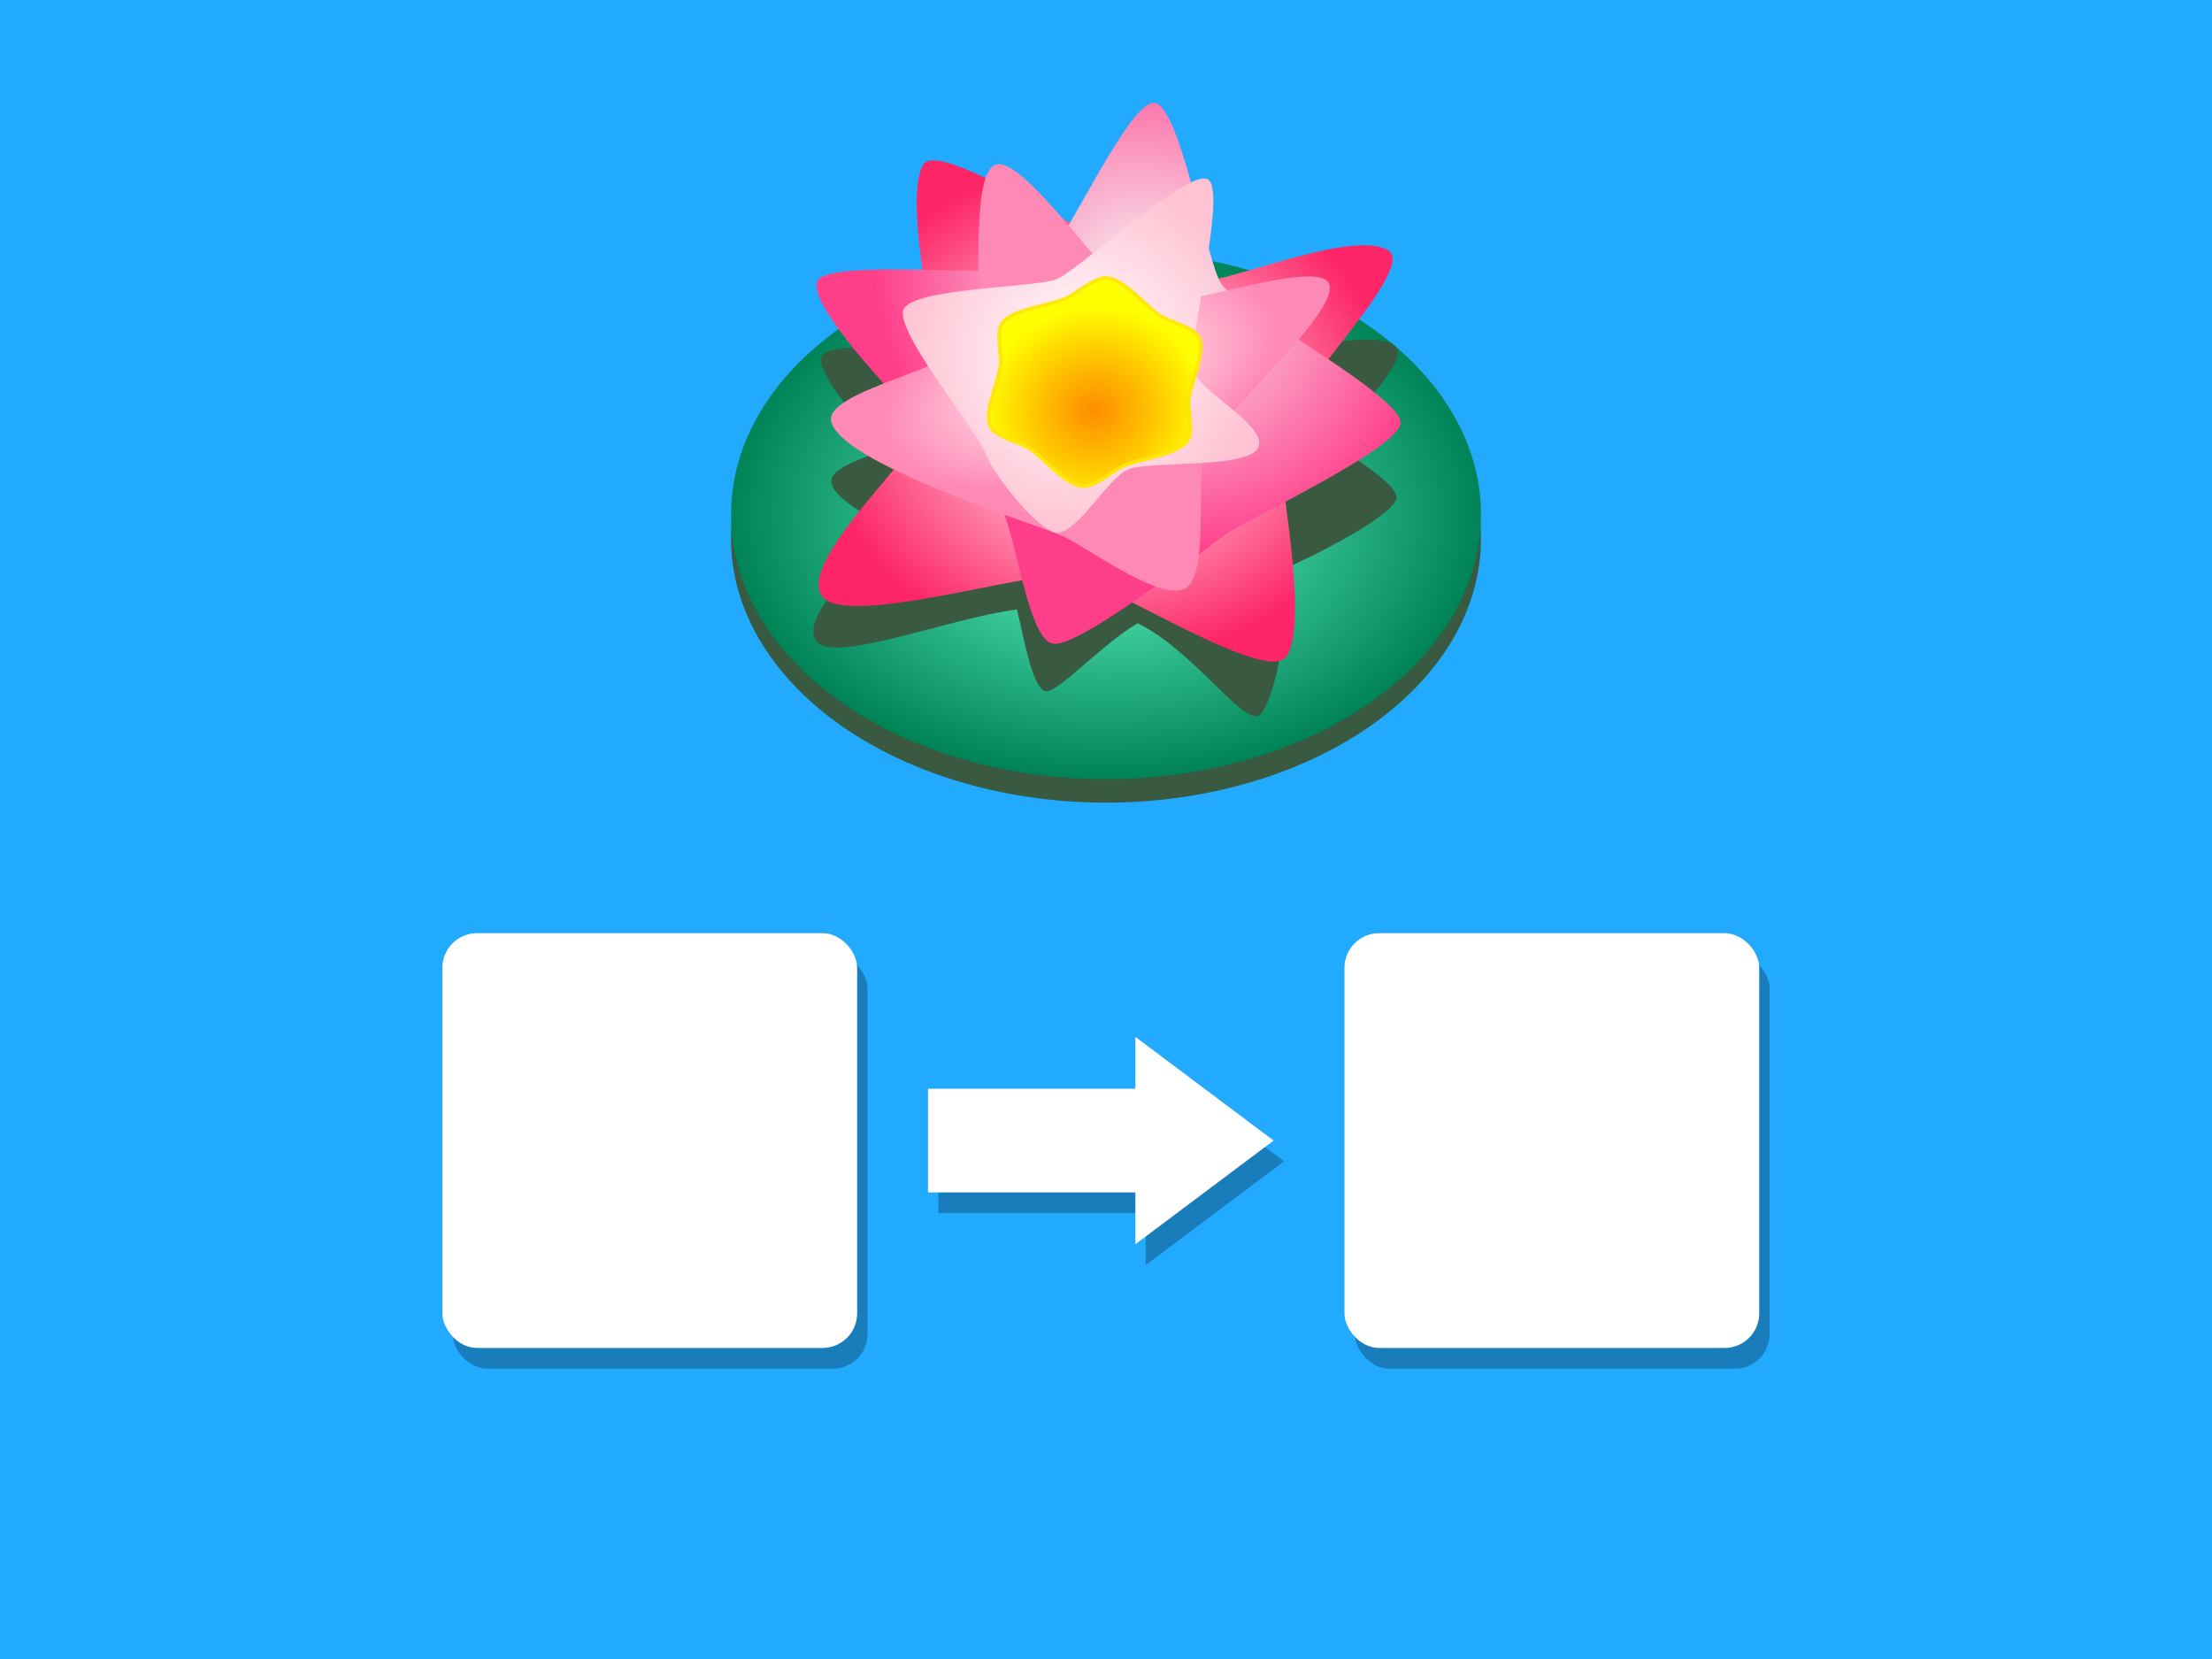 <svg xmlns="http://www.w3.org/2000/svg" xmlns:osb="http://www.openswatchbook.org/uri/2009/osb" xmlns:svg="http://www.w3.org/2000/svg" xmlns:xlink="http://www.w3.org/1999/xlink" id="svg2" width="640" height="480" version="1.1"><defs id="defs4"><linearGradient id="linearGradient5634" osb:paint="solid"><stop style="stop-color:#aaa;stop-opacity:1" id="stop5636" offset="0"/></linearGradient><linearGradient id="linearGradient5626"><stop style="stop-color:#aaa;stop-opacity:1" id="stop5628" offset="0"/><stop style="stop-color:#fff;stop-opacity:1" id="stop5630" offset="1"/></linearGradient><linearGradient id="linearGradient5609"><stop style="stop-color:#fff;stop-opacity:1" id="stop5611" offset="0"/><stop style="stop-color:#aaa;stop-opacity:1" id="stop5613" offset="1"/></linearGradient><linearGradient id="linearGradient5601" osb:paint="solid"><stop style="stop-color:#fff;stop-opacity:1" id="stop5603" offset="0"/></linearGradient><linearGradient id="linearGradient4151" osb:paint="solid"><stop style="stop-color:#fff;stop-opacity:1" id="stop4153" offset="0"/></linearGradient><linearGradient id="linearGradient4135" osb:paint="solid"><stop style="stop-color:#fff;stop-opacity:1" id="stop4137" offset="0"/></linearGradient><linearGradient id="linearGradient4129" osb:paint="solid"><stop style="stop-color:#fff;stop-opacity:1" id="stop4131" offset="0"/></linearGradient><linearGradient id="linearGradient4123" osb:paint="solid"><stop style="stop-color:#fff;stop-opacity:1" id="stop4125" offset="0"/></linearGradient><radialGradient id="radialGradient3314" cx="90.575" cy="83.387" r="29.61" fx="90.575" fy="83.387" gradientTransform="matrix(1,0,0,1.014,0,-1.024)" gradientUnits="userSpaceOnUse" xlink:href="#linearGradient3308"/><radialGradient id="radialGradient3302" cx="343.391" cy="94.883" r="52.187" fx="343.391" fy="94.883" gradientTransform="matrix(1,0,0,0.994,0,0.576)" gradientUnits="userSpaceOnUse" xlink:href="#linearGradient3277"/><radialGradient id="radialGradient3300" cx="100.442" cy="93.919" r="72.18" fx="100.442" fy="93.919" gradientTransform="matrix(1,0,0,0.855,242.771,20.874)" gradientUnits="userSpaceOnUse" xlink:href="#linearGradient3243"/><radialGradient id="radialGradient3298" cx="116.441" cy="62.612" r="84.506" fx="116.441" fy="62.612" gradientTransform="matrix(0.797,0.584,-0.522,0.712,303.658,-37.387)" gradientUnits="userSpaceOnUse" xlink:href="#linearGradient3229"/><radialGradient id="radialGradient3296" cx="107.719" cy="103.643" r="83.039" fx="107.719" fy="103.643" gradientTransform="matrix(1,0,0,0.873,242.771,20.381)" gradientUnits="userSpaceOnUse" xlink:href="#linearGradient3208"/><radialGradient id="radialGradient3275" cx="343.391" cy="94.883" r="52.187" fx="343.391" fy="94.883" gradientTransform="matrix(1,0,0,0.994,0,0.576)" gradientUnits="userSpaceOnUse" xlink:href="#linearGradient3277"/><radialGradient id="radialGradient3259" cx="100.442" cy="93.919" r="72.18" fx="100.442" fy="93.919" gradientTransform="matrix(1,0,0,0.855,-172.029,-78.916)" gradientUnits="userSpaceOnUse" xlink:href="#linearGradient3243"/><radialGradient id="radialGradient3257" cx="116.441" cy="62.612" r="84.506" fx="116.441" fy="62.612" gradientTransform="matrix(0.797,0.584,-0.522,0.712,-111.143,-137.177)" gradientUnits="userSpaceOnUse" xlink:href="#linearGradient3229"/><radialGradient id="radialGradient3255" cx="107.719" cy="103.643" r="83.039" fx="107.719" fy="103.643" gradientTransform="matrix(1,0,0,0.873,-172.029,-79.409)" gradientUnits="userSpaceOnUse" xlink:href="#linearGradient3208"/><radialGradient id="radialGradient3241" cx="100.442" cy="93.919" r="72.18" fx="100.442" fy="93.919" gradientTransform="matrix(1,0,0,0.855,242.771,20.874)" gradientUnits="userSpaceOnUse" xlink:href="#linearGradient3243"/><radialGradient id="radialGradient3227" cx="116.441" cy="62.612" r="84.506" fx="116.441" fy="62.612" gradientTransform="matrix(0.797,0.584,-0.522,0.712,303.658,-37.387)" gradientUnits="userSpaceOnUse" xlink:href="#linearGradient3229"/><radialGradient id="radialGradient3219" cx="107.719" cy="103.643" r="83.039" fx="107.719" fy="103.643" gradientTransform="matrix(1,0,0,0.873,242.771,20.381)" gradientUnits="userSpaceOnUse" xlink:href="#linearGradient3208"/><linearGradient id="linearGradient3208"><stop style="stop-color:#fff;stop-opacity:1" id="stop3210" offset="0"/><stop style="stop-color:#fd2567;stop-opacity:1" id="stop3212" offset="1"/></linearGradient><linearGradient id="linearGradient3229"><stop style="stop-color:#f7f7f7;stop-opacity:1" id="stop3231" offset="0"/><stop style="stop-color:#ff3e8a;stop-opacity:1" id="stop3233" offset="1"/></linearGradient><linearGradient id="linearGradient3243"><stop style="stop-color:#fff;stop-opacity:1" id="stop3245" offset="0"/><stop style="stop-color:#ff89b5;stop-opacity:1" id="stop3247" offset="1"/></linearGradient><linearGradient id="linearGradient3277"><stop style="stop-color:#fff;stop-opacity:1" id="stop3279" offset="0"/><stop style="stop-color:#ffc3d3;stop-opacity:1" id="stop3281" offset="1"/></linearGradient><linearGradient id="linearGradient3283"><stop style="stop-color:#fff;stop-opacity:1" id="stop3285" offset="0"/><stop style="stop-color:#e7e7e7;stop-opacity:1" id="stop3287" offset="1"/></linearGradient><linearGradient id="linearGradient3308"><stop style="stop-color:#ff8c00;stop-opacity:1" id="stop3310" offset="0"/><stop style="stop-color:#ffc500;stop-opacity:1" id="stop3316" offset=".526"/><stop style="stop-color:#ff0;stop-opacity:1" id="stop3312" offset="1"/></linearGradient><linearGradient id="linearGradient3807"><stop id="stop3809" offset="0" style="stop-color:#69ffcd;stop-opacity:1"/><stop id="stop3811" offset="1" style="stop-color:#008357;stop-opacity:1"/></linearGradient><filter id="filter5686" color-interpolation-filters="sRGB"><feGaussianBlur id="feGaussianBlur5688" in="SourceGraphic" result="result0" stdDeviation="6"/><feDiffuseLighting id="feDiffuseLighting5690" diffuseConstant="1" result="result5" surfaceScale="10"><feDistantLight id="feDistantLight5692" azimuth="235" elevation="25"/></feDiffuseLighting><feComposite id="feComposite5694" in="result5" in2="SourceGraphic" k1="1" k2="0" k3=".6" operator="arithmetic" result="result4"/></filter><filter id="filter5706" color-interpolation-filters="sRGB"><feGaussianBlur id="feGaussianBlur5708" result="fbSourceGraphic" stdDeviation="3"/><feColorMatrix id="feColorMatrix5710" in="fbSourceGraphic" result="fbSourceGraphicAlpha" values="0 0 0 -1 0 0 0 0 -1 0 0 0 0 -1 0 0 0 0 1 0"/><feGaussianBlur id="feGaussianBlur5712" in="fbSourceGraphic" result="result0" stdDeviation="6"/><feDiffuseLighting id="feDiffuseLighting5714" diffuseConstant="1" result="result5" surfaceScale="10"><feDistantLight id="feDistantLight5716" azimuth="235" elevation="25"/></feDiffuseLighting><feComposite id="feComposite5718" in="result5" in2="fbSourceGraphic" k1="1" k2="0" k3=".6" operator="arithmetic" result="result4"/></filter><filter id="filter5738" color-interpolation-filters="sRGB"><feGaussianBlur id="feGaussianBlur5740" in="SourceGraphic" result="result0" stdDeviation="6"/><feDiffuseLighting id="feDiffuseLighting5742" diffuseConstant="1" result="result5" surfaceScale="10"><feDistantLight id="feDistantLight5744" azimuth="235" elevation="25"/></feDiffuseLighting><feComposite id="feComposite5746" in="result5" in2="SourceGraphic" k1="1" k2="0" k3=".6" operator="arithmetic" result="result4"/></filter><radialGradient id="radialGradient3923" cx="220.339" cy="743.888" r="108.475" fx="220.339" fy="743.888" gradientTransform="matrix(1,0,0,0.703,0,220.842)" gradientUnits="userSpaceOnUse" xlink:href="#linearGradient3807"/><radialGradient id="radialGradient3925" cx="107.719" cy="103.643" r="83.039" fx="107.719" fy="103.643" gradientTransform="matrix(1,0,0,0.873,2.732,9.215)" gradientUnits="userSpaceOnUse" xlink:href="#linearGradient3208"/><radialGradient id="radialGradient3927" cx="116.441" cy="62.612" r="84.506" fx="116.441" fy="62.612" gradientTransform="matrix(0.797,0.584,-0.522,0.712,63.619,-48.553)" gradientUnits="userSpaceOnUse" xlink:href="#linearGradient3229"/><radialGradient id="radialGradient3929" cx="100.442" cy="93.919" r="72.18" fx="100.442" fy="93.919" gradientTransform="matrix(0.786,-0.244,0.118,0.38,13.192,78.77)" gradientUnits="userSpaceOnUse" xlink:href="#linearGradient3243"/><radialGradient id="radialGradient3931" cx="343.391" cy="94.883" r="52.187" fx="343.391" fy="94.883" gradientTransform="matrix(1,0,0,0.994,-240.039,-10.59)" gradientUnits="userSpaceOnUse" xlink:href="#linearGradient3277"/><radialGradient id="radialGradient3933" cx="90.575" cy="83.387" r="29.61" fx="90.575" fy="83.387" gradientTransform="matrix(1,0,0,1.014,0,-1.024)" gradientUnits="userSpaceOnUse" xlink:href="#linearGradient3308"/></defs><g id="layer1" transform="translate(0,-572.362)"><rect style="fill:#2af;fill-opacity:1;stroke:none" id="rect3078" width="640" height="480" x="0" y="572.362"/><g id="g3270" transform="translate(209.428,591.552)"><path style="fill:#395a40;fill-opacity:1;fill-rule:nonzero;stroke:#000;stroke-width:0;stroke-linecap:butt;stroke-linejoin:round;stroke-miterlimit:4;stroke-opacity:1;stroke-dasharray:none;stroke-dashoffset:0" id="path3779" d="m 328.814,743.888 a 108.475,76.271 0 1 1 -216.949,0 108.475,76.271 0 1 1 216.949,0 z" transform="translate(-109.767,-607.349)"/><path style="fill:url(#radialGradient3923);fill-opacity:1;fill-rule:nonzero;stroke:#000;stroke-width:0;stroke-linecap:butt;stroke-linejoin:round;stroke-miterlimit:4;stroke-opacity:1;stroke-dasharray:none;stroke-dashoffset:0" id="path3777" d="m 328.814,743.888 a 108.475,76.271 0 1 1 -216.949,0 108.475,76.271 0 1 1 216.949,0 z" transform="translate(-109.767,-614.152)"/><path id="path3249" d="m 127.499,39.863 c -5.343,-0.188 -16.826,18.242 -25.429,30.727 -0.66,-0.36 -1.301,-0.72 -1.961,-1.08 -7.706,-8.603 -15.213,-16.076 -18.996,-14.809 -1.243,0.416 -2.214,1.637 -2.971,3.397 -9.038,-4.23 -15.985,-6.472 -17.825,-4.17 -3.158,3.951 -2.717,15.534 -1.335,27.688 -15.091,-0.691 -29.597,-1.005 -30.666,2.33 -1.396,4.355 7.559,15.492 18.353,27.123 -8.569,2.781 -15.83,5.697 -15.594,9.081 0.276,3.962 7.8,8.799 17.666,13.55 -12.188,12.316 -26.669,26.463 -21.936,32.648 5.052,6.601 37.889,-6.569 57.998,-9.206 2.03,8.281 4.489,22.881 8.255,23.663 3.391,0.705 16.512,-13.786 26.695,-19.673 17.224,8.606 31.586,31.326 35.714,26.162 4.609,-5.767 7.962,-26.663 6.21,-41.689 14.63,-6.493 31.841,-16.109 32.923,-20.504 0.772,-3.138 -7.947,-9.137 -19.145,-16.474 11.174,-12.123 23.426,-24.941 18.418,-27.992 -8.159,-4.969 -34.597,3.035 -49.37,5.901 -4.015,-9.333 -9.74,-45.196 -16.664,-46.635 -0.115,-0.024 -0.221,-0.034 -0.343,-0.039 z" style="fill:#395a40;fill-opacity:1;fill-rule:evenodd"/><path id="path2417" d="m 162.827,170.716 c -5.774,8.556 -53.12,-22.444 -62.994,-23.484 -11.566,-1.218 -64.525,15.331 -71.395,6.107 C 20.192,142.266 64.404,105.093 63.335,94.947 62.162,83.813 51.47,37.698 57.807,28.309 c 5.774,-8.556 68.397,35.425 78.944,34.391 11.575,-1.135 45.749,-15.518 55.506,-9.428 8.891,5.549 -33.229,45.465 -32.161,55.61 1.173,11.134 9.067,52.444 2.731,61.833 z" style="fill:url(#radialGradient3925);fill-opacity:1;fill-rule:evenodd"/><path id="path2430" d="M 95.187,167.05 C 87.749,165.605 84.378,134.066 80.124,127.703 75.87,121.341 24.115,73.46 26.917,62.458 c 1.897,-7.449 58.474,-0.525 64.74,-4.845 6.266,-4.32 25.665,-48.465 33.103,-47.02 7.438,1.445 14.947,46.087 19.201,52.45 4.254,6.363 53.25,32.864 51.828,40.418 -1.422,7.554 -43.992,27.421 -50.257,31.741 -6.266,4.32 -42.906,33.292 -50.345,31.848 z" style="fill:url(#radialGradient3927);fill-opacity:1;fill-rule:evenodd"/><path id="path2435" d="m 133.077,151.235 c -7.945,3.24 -28.009,-12.381 -35.917,-15.708 -7.909,-3.327 -64.981,-21.174 -66.152,-33.257 -0.827,-8.54 37.898,-15.595 41.225,-23.504 3.327,-7.909 -1.584,-47.05 6.361,-50.29 7.945,-3.24 34.215,36.519 42.124,39.846 7.909,3.327 51.188,-13.308 54.427,-5.363 3.24,7.945 -32.381,39.043 -35.708,46.952 -3.327,7.909 1.584,38.084 -6.361,41.324 z" style="fill:url(#radialGradient3929);fill-opacity:1;fill-rule:evenodd"/><path id="path3264" d="m 154.634,110.308 c -2.811,6.143 -31.1,3.854 -37.431,6.21 -6.332,2.356 -16.001,20.967 -22.144,18.156 -6.143,-2.811 -17.107,-16.642 -19.463,-22.974 -2.356,-6.332 -26.389,-35.278 -23.577,-41.421 2.811,-6.143 37.726,-6.263 44.058,-8.619 6.332,-2.356 37.688,-31.81 43.831,-28.999 6.143,2.811 -6.387,49.172 -4.031,55.504 2.356,6.332 21.569,16.001 18.758,22.144 z" style="fill:url(#radialGradient3931);fill-opacity:1;fill-rule:evenodd"/><path style="fill:url(#radialGradient3933);fill-opacity:1;fill-rule:evenodd;stroke:#ffe60c;stroke-opacity:1" id="path3304" d="m 115.663,83.855 c -0.826,3.361 0.321,10.21 -2.303,12.467 -3.633,3.126 -12.447,2.847 -17.049,4.184 -3.324,0.966 -8.681,5.383 -11.948,4.24 -4.524,-1.583 -8.689,-9.356 -12.148,-12.673 -2.498,-2.396 -9.002,-4.827 -9.646,-8.228 -0.891,-4.709 3.758,-12.203 4.901,-16.857 0.826,-3.361 -0.321,-10.21 2.303,-12.467 3.633,-3.126 12.447,-2.847 17.049,-4.184 3.324,-0.966 8.681,-5.383 11.948,-4.24 4.524,1.583 8.689,9.356 12.148,12.673 2.498,2.396 9.002,4.827 9.646,8.228 0.891,4.709 -3.758,12.203 -4.901,16.857 z" transform="matrix(1.083,-0.145,0.133,0.991,-1.883,29.897)"/></g><g id="g3881" transform="translate(0,-30)"><g id="g3876"><rect style="fill:#000;fill-opacity:.267;stroke:none" id="rect5990" width="120" height="120" x="131" y="878.362" rx="10" ry="10"/><path id="path5992" d="m 271.5,923.362 0,30 60,0 0,15 40,-30 -40,-30 0,15 z" style="fill:#000;fill-opacity:.267;stroke:none"/><rect id="rect5994" width="120" height="120" x="392" y="878.362" rx="10" ry="10" style="fill:#000;fill-opacity:.267;stroke:none"/></g><g id="g3871"><rect id="rect5776" width="120" height="120" x="128" y="872.362" rx="10" ry="10" style="fill:#fff;fill-opacity:1;stroke:none"/><path style="fill:#fff;fill-opacity:1;stroke:none" id="path5788" d="m 268.5,917.362 0,30 60,0 0,15 40,-30 -40,-30 0,15 z"/><rect style="fill:#fff;fill-opacity:1;stroke:none" id="rect5981" width="120" height="120" x="389" y="872.362" rx="10" ry="10"/></g></g></g></svg>